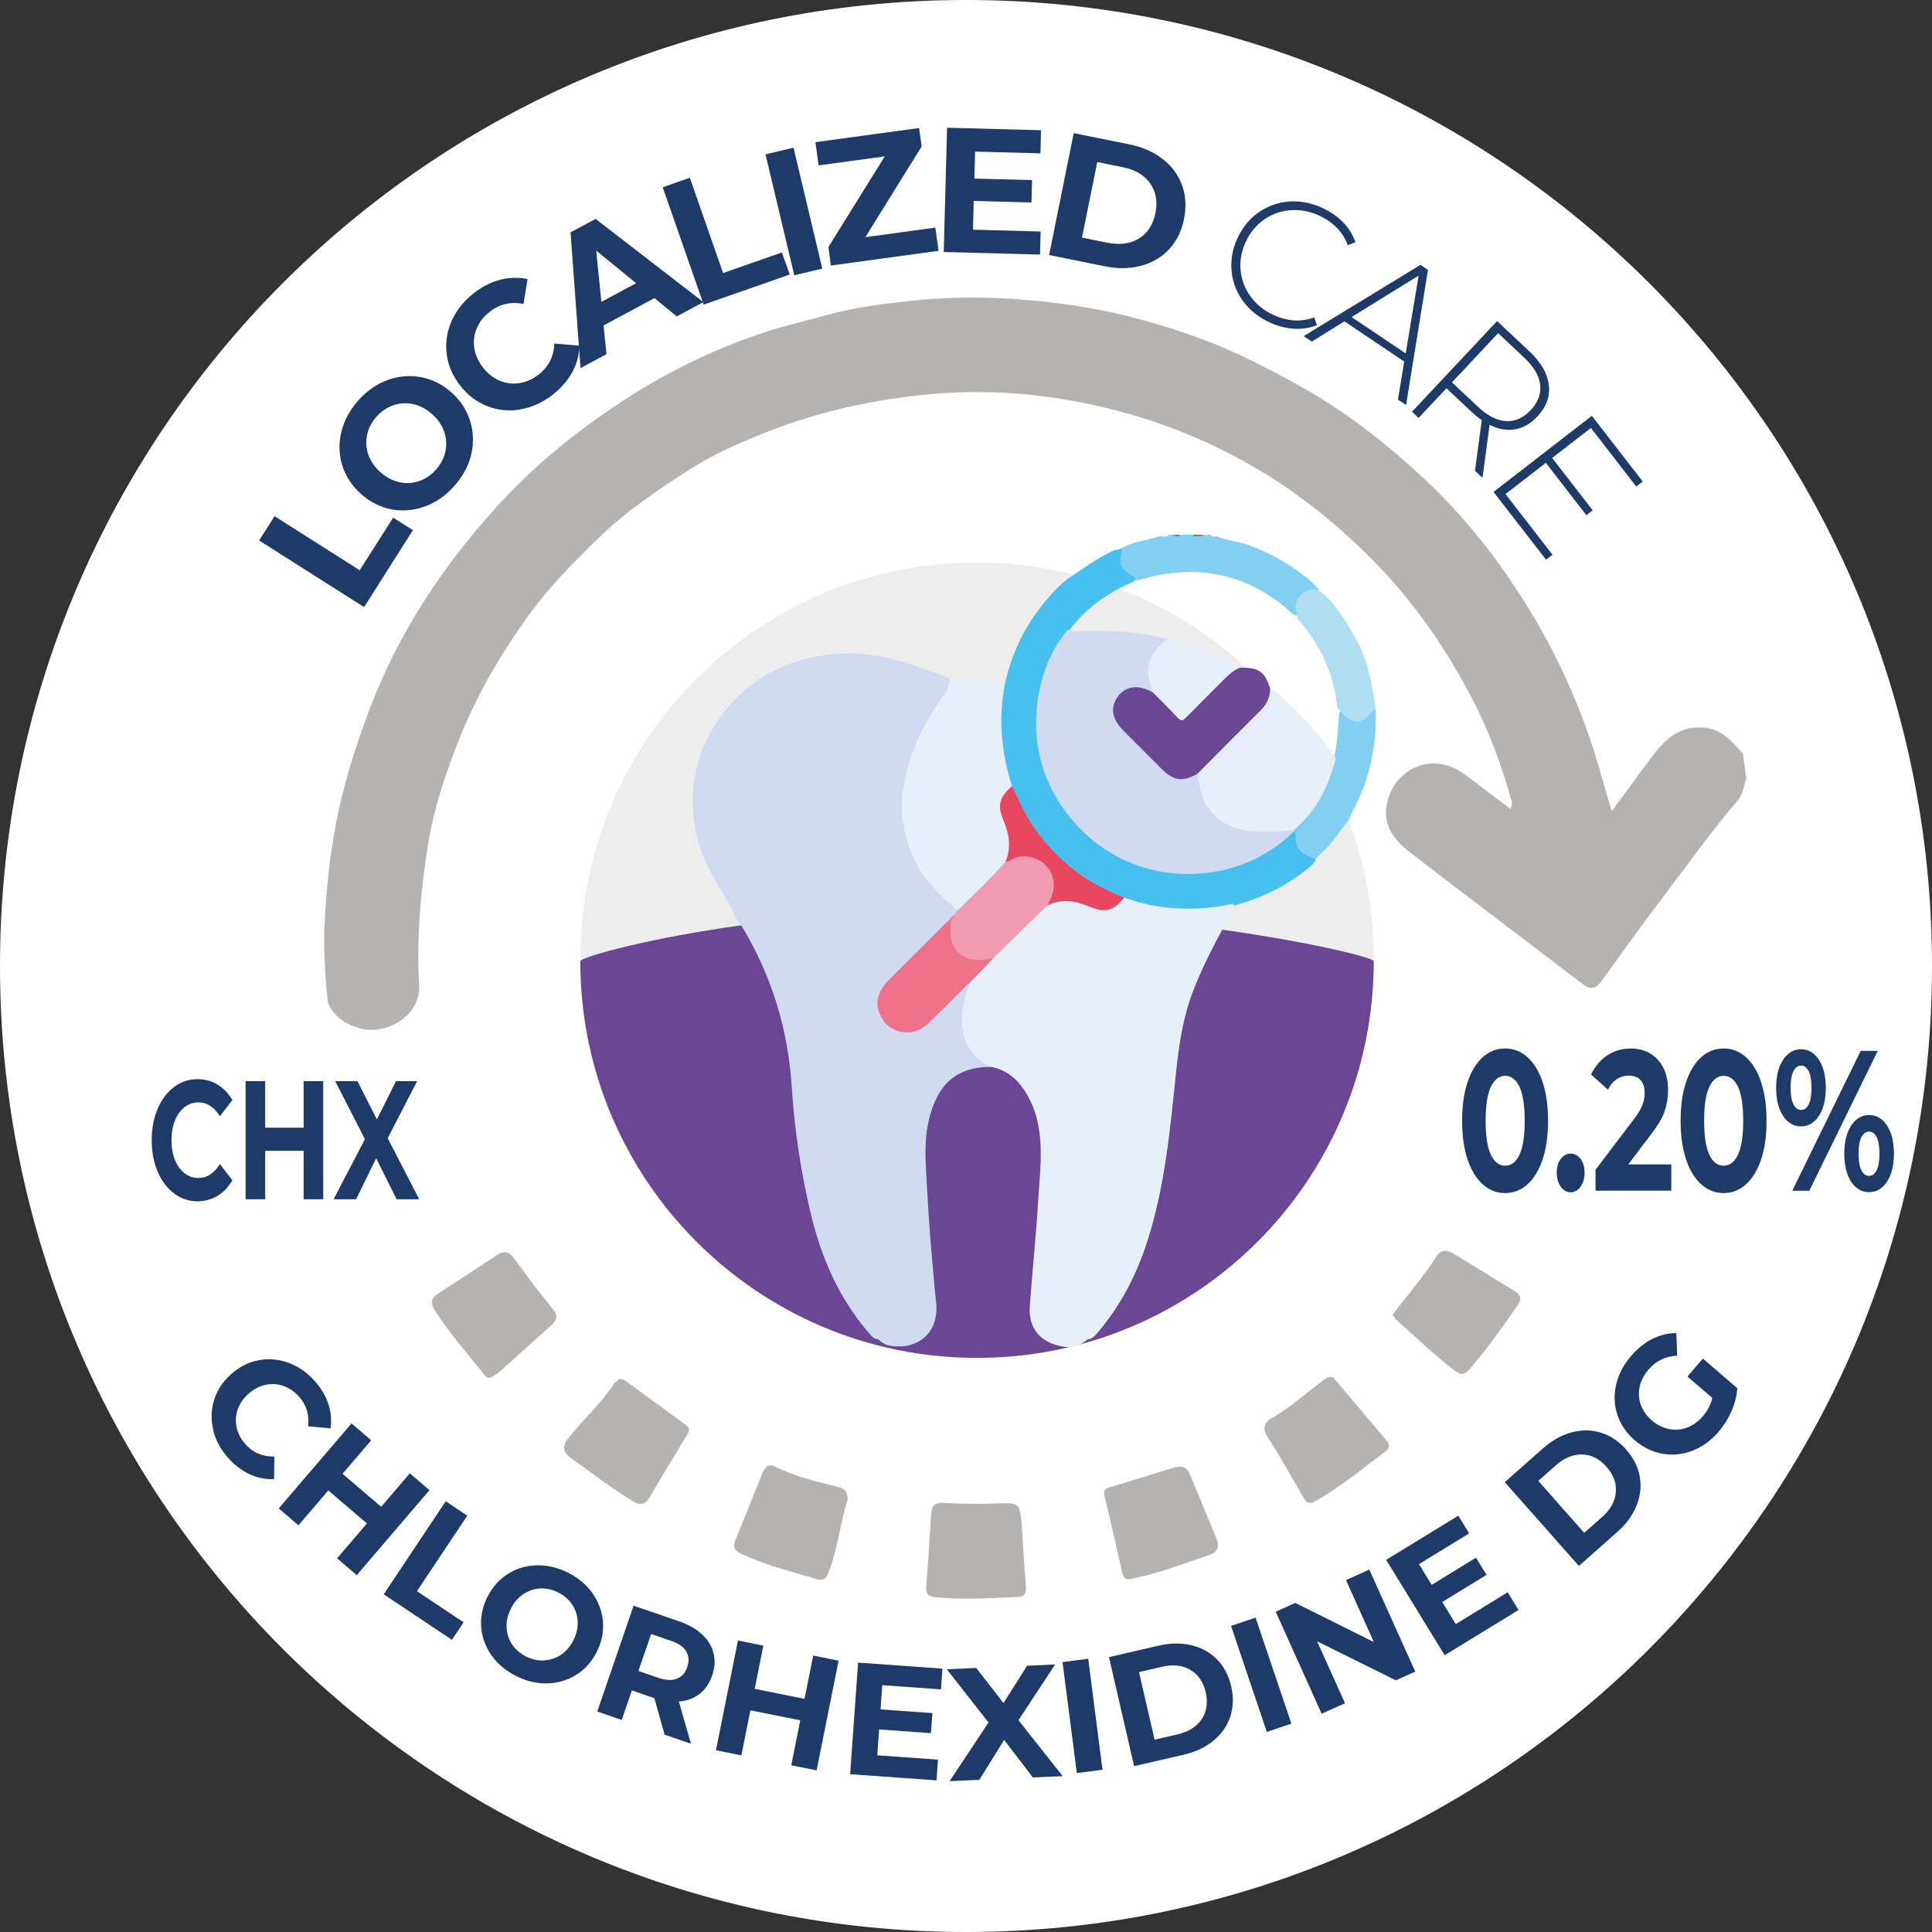 <?xml version="1.0" encoding="UTF-8"?>
<svg id="Capa_1" data-name="Capa 1" xmlns="http://www.w3.org/2000/svg" viewBox="0 0 34.016 34.016">
  <rect x="0" y="0" width="34.016" height="34.016" fill="#333333" stroke="none"/>
  <defs>
    <style>
      .cls-1 {
        fill: #d0dbf1;
      }

      .cls-2 {
        fill: #1d3a69;
      }

      .cls-3 {
        fill: #a18dc2;
      }

      .cls-4 {
        fill: #afdef3;
      }

      .cls-5 {
        fill: #e33338;
      }

      .cls-6 {
        fill: #d9a5cc;
      }

      .cls-7 {
        fill: #646887;
      }

      .cls-8 {
        fill: #e9465f;
      }

      .cls-9 {
        fill: #09a349;
      }

      .cls-10 {
        fill: #a0559c;
      }

      .cls-11 {
        fill: #fff;
      }

      .cls-12 {
        fill: #eeeded;
      }

      .cls-13 {
        fill: #6b8777;
      }

      .cls-14 {
        fill: #34bbdb;
      }

      .cls-15 {
        fill: #47c0f0;
      }

      .cls-16 {
        fill: #6a4695;
      }

      .cls-17 {
        fill: #b5b2b2;
      }

      .cls-18 {
        fill: #f0869f;
      }

      .cls-19 {
        fill: #ee718a;
      }

      .cls-20 {
        fill: #82cff1;
      }

      .cls-21 {
        fill: #f29cb3;
      }

      .cls-22 {
        fill: #cbe4d5;
      }

      .cls-23 {
        fill: #859da2;
      }

      .cls-24 {
        fill: #e7effa;
      }
    </style>
  </defs>
  <path class="cls-11" d="M0,17.008C0,7.615,7.615,0,17.008,0s17.008,7.615,17.008,17.008c0,9.393-7.615,17.008-17.008,17.008S0,26.401,0,17.008"/>
  <g>
    <path class="cls-2" d="M3.755,25.178c-.043-.179-.039-.355.014-.527.053-.173.152-.324.297-.454.145-.13.306-.213.483-.247.177-.034.352-.02.526.042.173.062.328.169.463.32.114.127.195.262.242.405.048.143.061.286.04.432l-.396-.037c.025-.202-.028-.376-.16-.523-.081-.091-.174-.154-.278-.189-.104-.035-.209-.041-.316-.017-.107.024-.206.077-.297.159-.091.081-.154.174-.189.278-.035.104-.041.209-.017.316.024.107.077.206.158.296.132.147.3.217.505.212l-.005.398c-.148.007-.291-.021-.428-.085s-.263-.158-.377-.285c-.134-.149-.223-.314-.267-.493"/>
    <polygon class="cls-2" points="7.562 26.236 6.281 27.733 5.935 27.437 6.46 26.823 5.78 26.241 5.255 26.855 4.908 26.558 6.189 25.062 6.536 25.358 6.031 25.948 6.711 26.53 7.216 25.94 7.562 26.236"/>
    <polygon class="cls-2" points="7.848 26.432 8.228 26.685 7.341 28.015 8.163 28.563 7.957 28.872 6.756 28.071 7.848 26.432"/>
    <path class="cls-2" d="M8.653,29.144c-.107-.153-.167-.319-.181-.499-.013-.18.023-.356.11-.529.087-.173.207-.307.359-.404.153-.096.322-.147.508-.152.186-.005.371.039.553.13s.327.214.433.366c.106.152.166.318.181.499.014.18-.022.357-.109.529-.087.173-.207.307-.36.403-.153.096-.323.147-.508.152-.186.005-.37-.038-.552-.13-.183-.092-.328-.214-.435-.367M9.58,29.234c.108-.006.207-.039.298-.1.091-.062.164-.147.218-.256.055-.109.08-.218.075-.328-.005-.109-.037-.209-.097-.299-.06-.09-.142-.161-.246-.213-.104-.052-.21-.076-.318-.07-.108.006-.207.039-.298.101-.091.061-.164.147-.218.256-.055.109-.08.218-.075.328.005.11.037.209.097.299.06.09.142.161.246.213.104.052.21.076.318.07"/>
    <path class="cls-2" d="M11.702,30.541l-.181-.642-.021-.007-.375-.129-.178.519-.431-.148.639-1.863.806.277c.165.057.299.133.402.23.103.097.17.207.2.331.031.124.023.255-.025.393-.048.138-.122.246-.223.324-.101.077-.222.122-.362.133l.212.742-.463-.159v-0ZM12.083,29.075c-.048-.079-.137-.141-.267-.185l-.352-.12-.223.65.351.121c.13.044.238.05.325.016.087-.034.148-.102.183-.205.036-.105.03-.197-.019-.276"/>
    <polygon class="cls-2" points="14.765 29.239 14.378 31.17 13.931 31.081 14.09 30.289 13.212 30.113 13.053 30.906 12.606 30.816 12.993 28.884 13.44 28.974 13.288 29.735 14.165 29.911 14.318 29.149 14.765 29.239"/>
    <polygon class="cls-2" points="16.515 30.981 16.489 31.346 14.968 31.238 15.108 29.273 16.593 29.379 16.567 29.744 15.534 29.67 15.503 30.097 16.416 30.162 16.39 30.515 15.478 30.45 15.446 30.905 16.515 30.981"/>
    <polygon class="cls-2" points="18.185 31.295 17.68 30.633 17.243 31.337 16.72 31.36 17.404 30.327 16.67 29.39 17.188 29.367 17.668 29.986 18.084 29.328 18.577 29.306 17.932 30.287 18.711 31.272 18.185 31.295"/>
    <rect class="cls-2" x="18.832" y="29.227" width=".456" height="1.97" transform="translate(-3.706 2.684) rotate(-7.344)"/>
    <path class="cls-2" d="M19.526,29.176l.872-.201c.208-.048.402-.051.58-.008.178.043.328.126.45.25.122.124.205.282.249.474.044.192.039.37-.017.535-.055.165-.154.305-.295.422-.142.116-.317.199-.525.247l-.872.201-.443-1.92v0ZM20.735,30.535c.192-.044.333-.133.422-.266.09-.133.113-.291.071-.474-.042-.183-.133-.314-.272-.395-.139-.081-.304-.099-.496-.054l-.406.094.275,1.19.406-.094v-0Z"/>
    <rect class="cls-2" x="21.978" y="28.502" width=".456" height="1.97" transform="translate(-8.265 8.651) rotate(-18.653)"/>
    <polygon class="cls-2" points="24.109 27.635 24.918 29.431 24.576 29.585 23.19 28.898 23.681 29.988 23.27 30.173 22.461 28.377 22.805 28.222 24.189 28.911 23.698 27.82 24.109 27.635"/>
    <polygon class="cls-2" points="26.545 28.035 26.736 28.347 25.436 29.143 24.406 27.464 25.676 26.686 25.867 26.998 24.984 27.539 25.207 27.904 25.987 27.426 26.173 27.728 25.393 28.206 25.631 28.595 26.545 28.035"/>
    <path class="cls-2" d="M26.494,26.096l.67-.593c.16-.142.329-.236.506-.284.177-.048.349-.046.515.005.166.051.315.15.445.297.13.147.211.307.241.478.03.171.011.342-.058.512s-.183.326-.344.467l-.67.593-1.305-1.475ZM28.205,26.713c.148-.13.229-.276.244-.436.015-.16-.039-.31-.164-.451-.124-.141-.267-.213-.427-.218-.16-.004-.315.059-.462.189l-.312.276.809.915.312-.276Z"/>
    <path class="cls-2" d="M29.71,24.236l.272-.316.606.522c-.009.134-.043.268-.102.403-.059.135-.135.256-.228.364-.133.155-.286.266-.459.333-.172.067-.348.085-.526.054-.178-.031-.341-.11-.489-.237-.148-.127-.25-.277-.307-.448-.057-.171-.064-.348-.023-.53.042-.182.13-.351.265-.508.113-.131.237-.231.373-.299.136-.069.277-.103.423-.103l.014.398c-.204.01-.371.09-.501.241-.082.095-.135.197-.159.305-.024.108-.017.214.02.318.037.104.102.196.196.277.092.08.193.13.301.151.108.021.214.013.317-.026.104-.038.196-.105.277-.198.086-.1.141-.208.167-.324l-.437-.377Z"/>
    <path class="cls-12" d="M10.218,16.889c0-3.858,3.127-6.985,6.985-6.985,3.858,0,6.985,3.127,6.985,6.985,0,3.858-3.127,6.985-6.985,6.985-3.858,0-6.985-3.127-6.985-6.985"/>
    <path class="cls-16" d="M10.218,16.923c0-.103,2.979-.925,6.848-.89,3.869.034,7.121.787,7.121.89,0,3.858-3.127,6.985-6.985,6.985-3.858,0-6.985-3.127-6.985-6.985"/>
    <path class="cls-20" d="M21.487,9.47c.177.052.36.076.534.141.292.109.562.254.817.433.149.105.286.218.4.36-.027.026-.06.016-.092.017-.195.009-.294.115-.291.31.001.036.015.075-.021.103-.053.002-.085-.035-.12-.066-.72-.639-1.548-.832-2.48-.606-.081.02-.159.059-.246.053-.033-.016-.064-.038-.096-.057-.212-.126-.256-.301-.131-.515.195-.11.42-.124.627-.194.06-.021.137.028.193-.035h.056c.01.011.022.015.037.015h.027c.014,0,.027,0,.041-0.0.014.001.027-.004.036-.014h.226c.017.018.04.014.061.015h.132c.021-.001.044.004.061-.015h.056c.01.011.021.022.031.033.044.024.096-.005.14.021"/>
    <path class="cls-22" d="M21.26,9.415c-.01.025-.032.027-.055.028-.01-.006-.014-.012-.011-.018.003-.006.006-.01.009-.01h.056Z"/>
    <path class="cls-3" d="M21.204,9.415c.001.009.001.018.001.028-.02-.001-.04-.002-.061-.003-.007-.006-.009-.012-.006-.017.003-.005.006-.007.009-.007h.056Z"/>
    <path class="cls-7" d="M21.147,9.415c-.001.008-.001.016-.003.025-.016-.001-.033-.003-.049-.004-.012-.002-.017-.006-.014-.011.003-.006.006-.009.009-.009h.056Z"/>
    <path class="cls-9" d="M21.063,9.439c-.024.004-.048.008-.057-.024h.056c.007.005.01.01.007.016-.002.005-.005.008-.007.008"/>
    <path class="cls-7" d="M20.752,9.439c-.016 0-.032.001-.048.001-.02-.003-.022-.011-.009-.025h.056c.007.005.009.011.006.016-.002.005-.005.008-.007.008"/>
    <path class="cls-5" d="M21.063,9.439c-0-.008-0-.016-0-.024h.028c.001.007.003.014.005.02-.011.001-.022.002-.033.003"/>
    <path class="cls-10" d="M20.752,9.439c0-.008 0-.016 0-.024h.028c-.01.008-.019.016-.029.024"/>
    <path class="cls-14" d="M20.696,9.415c.004.008.007.016.009.025-.013.001-.026.001-.038.002-.005-.006-.007-.012-.005-.018.002-.006.004-.009.006-.009h.028Z"/>
    <path class="cls-23" d="M20.667,9.415c0,.009-.001.018-.001.027-.009-.009-.018-.018-.027-.027h.028Z"/>
    <path class="cls-13" d="M16.856,23.872c.009-.023.019-.023.028,0h-.028Z"/>
    <path class="cls-1" d="M17.448,18.784c-.6-.001-.949.299-1.097.949-.058.253-.063.511-.051.77.03.633.072,1.264.131,1.895.016.173.029.346.05.518.053.433-.179.748-.584.788-.156.005-.312.007-.43-.122-.079-.004-.123-.058-.17-.113-.518-.601-.829-1.306-1.014-2.068-.182-.75-.294-1.513-.345-2.282-.065-1-.349-1.926-.862-2.785-.039-.065-.088-.121-.131-.183-.061-.196-.179-.362-.285-.533-.202-.328-.36-.672-.424-1.053-.129-.776.055-1.475.555-2.082.478-.581,1.103-.884,1.849-.964.523-.056,1.019.043,1.505.218.19.068.384.124.568.207.067.128-.009.227-.075.321-.207.293-.387.599-.519.933-.12.304-.203.618-.212.944-.012.444.116.854.367,1.221.122.178.254.349.432.48.06.043.118.093.158.159.013.049-.016.081-.043.115-.033.034-.068.067-.1.102-.338.339-.677.677-1.015,1.016-.126.126-.229.267-.216.455.013.193.107.341.293.411.185.07.362.048.512-.089.183-.169.353-.35.53-.525.06-.059.116-.123.181-.177.031-.026.061-.083.115-.029.012.052-.023.089-.04.132-.16.4-.162.787.096,1.153.058.082.117.159.228.172.023.003.043.019.042.048"/>
    <path class="cls-15" d="M17.699,12.013c.115-.486.314-.932.624-1.326.137-.173.283-.338.452-.48.264-.175.518-.365.806-.503.06-.029.127-.021.181-.059-.007.036-.015.072-.022.108-.038.193.002.277.176.375.031.018.072.027.071.075-.017.038-.054.05-.088.064-.435.187-.798.466-1.084.844-.382.509-.567,1.088-.533,1.717.049.916.477,1.629,1.249,2.127.367.236.772.356,1.209.385.737.048,1.379-.17,1.933-.655.032-.028.062-.058.109-.059.052.011.062.054.063.095.004.183.094.294.268.343.023.006.04.023.049.046.007.06-.034.094-.073.128-.409.35-.877.584-1.399.713-.639.149-1.268.118-1.887-.102-.649-.244-1.186-.637-1.592-1.203-.182-.253-.312-.534-.432-.82-.184-.536-.24-1.084-.148-1.645.01-.06.021-.12.066-.166"/>
    <path class="cls-24" d="M19.797,15.804c.628.227,1.267.246,1.916.108.043.117-.068.181-.095.274-.222.41-.441.82-.609,1.256-.18.466-.252.953-.303,1.445-.11,1.052-.203,2.108-.556,3.117-.191.546-.467,1.047-.848,1.486-.041.048-.086.087-.152.091-.133.116-.286.161-.46.123-.379-.072-.586-.323-.559-.704.045-.622.11-1.243.148-1.866.028-.462.091-.927-.012-1.389-.044-.199-.122-.383-.235-.554-.141-.213-.329-.358-.583-.408-.265-.079-.492-.412-.509-.723-.016-.284.038-.548.171-.798-.015-.062.035-.091.069-.126.093-.097.19-.19.283-.286.224-.22.445-.443.666-.666.099-.1.203-.194.318-.276.221-.129.444-.087.667-.01.058.02.113.047.171.065.13.041.251.025.359-.063.047-.039.09-.083.153-.096"/>
    <path class="cls-20" d="M23.746,14.439c-.162.191-.287.411-.477.579-.038.034-.075.069-.112.104-.145-.057-.298-.104-.34-.286-.015-.066.024-.14-.033-.198-.009-.012-.01-.026-.005-.04.177-.195.349-.393.472-.629.11-.21.189-.43.242-.66.064-.252.058-.511.088-.766.034-.052.062-.014.091.007.198.15.29.145.458-.025.025-.026.047-.064.092-.03.018.556-.079,1.09-.31,1.596-.053.117-.115.23-.166.348"/>
    <path class="cls-4" d="M24.222,12.494c-.016.007-.038.01-.048.023-.191.249-.373.25-.571.004-.054-.02-.058-.069-.064-.115-.063-.542-.279-1.017-.628-1.435-.034-.041-.087-.077-.071-.144-.115-.275.145-.522.398-.424.302.247.489.577.67.915.198.37.255.772.314,1.176"/>
    <path class="cls-6" d="M21.487,9.47c-.047-.005-.099.021-.14-.021.048-.002.099-.022.14.021"/>
    <path class="cls-24" d="M17.699,12.013c-.125.62-.073,1.228.119,1.827-.004.039-.025.07-.051.098-.141.151-.136.323-.064.499.07.173.111.348.091.536-.007.066-.029.128-.053.189-.021.06-.065.102-.108.146-.212.213-.424.425-.637.637-.039.038-.071.091-.138.084-.326-.272-.624-.567-.792-.967-.142-.339-.218-.684-.178-1.063.071-.667.355-1.234.735-1.767.059-.083.092-.172.091-.274.255.055.509.117.774.061.068-.014.141-.004.211-.005"/>
    <path class="cls-21" d="M16.858,16.028c.292-.276.58-.557.848-.855.212-.184.559-.161.746.049.195.22.179.59-.015.72-.316.31-.633.619-.949.929-.212.108-.422.102-.603-.053-.176-.151-.256-.345-.171-.58.026-.045.059-.086.087-.131.019-.026.039-.052.058-.079"/>
    <path class="cls-19" d="M16.745,16.221c-.062.347.073.604.356.669.13.03.259-.001.387-.019-.126.131-.252.262-.378.393-.257.253-.512.508-.772.759-.254.245-.648.193-.817-.107-.103-.183-.094-.371.028-.542.062-.087.142-.162.218-.238.315-.315.631-.628.947-.942.027-.008.039 0.0.031.029"/>
    <path class="cls-18" d="M16.745,16.221c-.01-.01-.02-.02-.031-.029.019-.038.048-.065.085-.085-.004.045-.02.084-.055.114"/>
    <path class="cls-1" d="M18.802,11.08c.05.053.115.03.173.029.532-.012,1.061.006,1.58.143.009.059-.04.082-.073.11-.21.177-.267.396-.198.657.014.053.041.106.023.164-.054.039-.098-.003-.144-.02-.176-.062-.359-.011-.452.127-.112.169-.103.342.038.488.254.263.515.519.775.777.128.127.277.143.442.09.046-.015.091-.059.142-.011.029.05.037.106.047.161.084.489.438.796.937.804.197.003.394.015.59-.013.038-.005.075-.006.104.026-.001.009-.001.018-.002.026-.371.357-.808.595-1.312.695-1.018.202-2.06-.151-2.723-1.059-.365-.499-.533-1.065-.504-1.678.027-.558.196-1.075.557-1.516"/>
    <path class="cls-8" d="M18.437,15.942c.08-.141.143-.285.109-.454-.063-.316-.414-.497-.711-.367-.042.019-.078.053-.129.051.095-.242.067-.477-.032-.711-.119-.284-.089-.407.144-.622.122.264.241.529.412.767.401.559.921.96,1.567,1.197-.207.242-.339.276-.627.155-.243-.102-.485-.138-.733-.017"/>
    <path class="cls-24" d="M22.786,14.611c-.218.039-.439.03-.659.027-.308-.004-.578-.103-.792-.334-.18-.194-.217-.439-.246-.687-.006-.073.052-.106.093-.148.28-.283.558-.568.845-.843.15-.144.283-.295.336-.501.097.03.165.105.234.17.321.305.636.617.872.998.012.019.033.031.05.047-.116.498-.341.932-.733,1.271"/>
    <path class="cls-16" d="M22.363,12.126c0.0.154-.062.277-.172.386-.37.366-.735.737-1.102,1.106-.256.153-.421.134-.63-.074-.223-.222-.445-.445-.668-.668-.219-.219-.253-.424-.101-.623.136-.179.353-.202.608-.063.146.058.226.192.334.293.197.187.158.193.355-.004.203-.202.404-.406.608-.607.063-.062.128-.127.229-.115.335-.011.446.065.539.368"/>
    <path class="cls-24" d="M21.824,11.758c-.099.045-.181.111-.258.189-.226.231-.457.456-.683.686-.051.052-.085.073-.145.008-.143-.154-.293-.301-.441-.451-.048-.155-.1-.307-.074-.476.033-.212.179-.339.33-.464.445.114.876.263,1.27.507"/>
    <path class="cls-17" d="M30.686,13.268c-.186-.205-.358-.421-.667-.455-.403-.044-.669.166-.893.457-.244.318-.477.645-.749,1.014-.137-.46-.242-.859-.374-1.248-.327-.967-.776-1.872-1.345-2.724-.468-.702-1-1.344-1.614-1.912-.654-.605-1.35-1.155-2.141-1.594-.562-.312-1.126-.606-1.725-.829-.752-.28-1.523-.491-2.322-.606-.928-.134-1.857-.175-2.787-.077-.504.053-1.009.114-1.503.251-.41.113-.824.205-1.228.346-.787.274-1.534.633-2.233,1.078-.852.543-1.643,1.168-2.328,1.919-.972,1.064-1.761,2.248-2.269,3.598-.466,1.238-.72,2.231-.798,3.852-.014.541.039,1.123.066,1.318.099.231.28.365.538.444.49.149,1.095-.23,1.066-.739-.049-.85.026-1.688.162-2.524.1-.616.3-1.203.527-1.782.322-.822.767-1.579,1.287-2.285.349-.474.768-.895,1.192-1.306.486-.471,1.048-.846,1.611-1.208.415-.266.877-.467,1.343-.65.933-.367,1.895-.577,2.888-.666,1.177-.106,2.326.022,3.467.342.646.181,1.262.431,1.845.734.952.495,1.797,1.152,2.55,1.931.673.696,1.212,1.486,1.656,2.333.307.585.539,1.213.715,1.856.005.02-.011.046-.027.108-.273-.206-.53-.402-.789-.597-.587-.441-1.231-.111-1.376.451-.107.414.103.685.391.907,1.009.78,2.029,1.545,3.041,2.32.151.115.241.08.341-.06.375-.52.748-1.041,1.137-1.551.414-.542.807-1.101,1.253-1.618.095-.11.107-.256.153-.387-.02-.147-.04-.293-.06-.44"/>
    <path class="cls-17" d="M17.988,26.82c-.042-.37-.042-.362-.469-.348-.302.01-.606.006-.908-.01-.151-.008-.208.044-.216.189-.025.425-.053.849-.088,1.273-.01.124.026.181.152.195.49.054.979.018,1.469-.003.114-.005.145-.073.135-.185-.03-.358-.05-.716-.076-1.111"/>
    <path class="cls-17" d="M10.911,24.277c-.032.027-.078.051-.103.089-.229.349-.542.627-.799.952-.115.145-.105.25.053.362.353.252.698.515,1.068.743.144.089.225.079.311-.068.213-.367.435-.728.655-1.09.037-.061.06-.118-.012-.171-.363-.266-.725-.532-1.088-.796-.018-.013-.046-.012-.083-.02"/>
    <path class="cls-17" d="M8.644,24.252c.043-.027.097-.05.139-.088.311-.277.618-.559.929-.836.104-.093.111-.171.016-.287-.234-.286-.456-.581-.672-.88-.093-.128-.183-.145-.31-.061-.341.226-.685.448-1.028.672-.114.074-.15.158-.069.288.253.406.574.758.867,1.132.029.038.06.082.128.061"/>
    <path class="cls-17" d="M24.522,23.148c.024.035.037.068.061.089.342.303.67.622,1.035.9.113.086.173.066.258-.033.307-.354.575-.735.842-1.118.08-.114.066-.186-.053-.257-.358-.215-.71-.438-1.068-.653-.105-.064-.221-.09-.302.039-.209.333-.465.628-.704.937-.024.031-.046.064-.069.097"/>
    <path class="cls-17" d="M19.962,27.788c.459-.091.887-.261,1.322-.407.147-.049.195-.142.137-.284-.158-.386-.318-.77-.478-1.155-.059-.141-.174-.132-.29-.097-.361.109-.72.224-1.081.33-.09.026-.153.046-.125.162.109.454.213.909.315,1.364.03.132.115.114.2.087"/>
    <path class="cls-17" d="M23.393,24.247c-.018.009-.05.02-.075.039-.307.229-.59.488-.925.681-.114.066-.183.163-.082.321.228.357.436.727.648,1.095.048.083.109.097.182.057.453-.248.844-.583,1.257-.888.071-.053.071-.124.013-.192-.3-.355-.599-.71-.9-1.065-.026-.03-.056-.061-.117-.049"/>
    <path class="cls-17" d="M14.925,26.4c-.008-.141-.053-.191-.149-.215-.38-.097-.764-.18-1.118-.36-.131-.067-.197.018-.241.128-.155.386-.31.773-.467,1.158-.048.118-.037.182.098.245.41.193.846.305,1.277.43.091.027.192.07.248-.065.181-.44.219-.917.353-1.321"/>
    <polygon class="cls-2" points="4.562 9.516 4.834 9.088 6.333 10.04 6.922 9.114 7.27 9.335 6.41 10.689 4.562 9.516"/>
    <path class="cls-2" d="M7.48,8.917c-.194.071-.39.088-.587.051-.197-.037-.376-.128-.536-.27-.16-.143-.271-.31-.33-.501-.06-.191-.066-.388-.018-.589.048-.201.148-.387.299-.557.151-.17.323-.29.517-.36.194-.07.39-.087.587-.05.198.037.377.126.537.269.16.143.27.31.329.503.059.192.065.389.018.589-.047.201-.147.386-.298.555-.151.17-.324.29-.519.361M7.842,7.948c.025-.117.018-.234-.022-.349-.04-.115-.111-.218-.212-.308-.101-.09-.211-.148-.33-.175-.119-.026-.235-.02-.349.018-.114.039-.214.106-.299.202-.086.096-.141.203-.166.321-.025.117-.018.234.022.349.04.115.11.218.212.308.101.09.211.148.33.175.119.026.235.02.349-.018.114-.038.214-.106.299-.202.086-.096.141-.204.166-.321"/>
    <path class="cls-2" d="M9.165,7.209c-.202.034-.396.016-.583-.057-.187-.072-.347-.194-.481-.365-.133-.171-.212-.356-.237-.555-.024-.199.005-.392.087-.58.083-.187.213-.35.39-.489.149-.117.305-.196.467-.238.162-.041.322-.045.481-.011l-.072.437c-.222-.044-.419.002-.592.136-.107.083-.184.181-.231.294-.047.112-.062.228-.043.349.019.12.07.234.153.341.083.107.181.184.293.231.112.048.229.062.349.043.12-.019.234-.07.341-.153.172-.135.264-.316.274-.543l.441.037c-.004.164-.046.32-.127.468-.081.147-.196.28-.345.396-.176.137-.365.223-.567.257"/>
    <path class="cls-2" d="M11.522,5.249l-.895.481.051.505-.457.246-.176-2.39.441-.237,1.898,1.465-.468.252-.393-.322ZM11.199,4.986l-.702-.574.091.903.612-.329Z"/>
    <polygon class="cls-2" points="11.668 3.297 12.146 3.13 12.731 4.807 13.767 4.445 13.904 4.834 12.389 5.363 11.668 3.297"/>
    <rect class="cls-2" x="13.724" y="2.629" width=".507" height="2.189" transform="translate(-.482 3.338) rotate(-13.39)"/>
    <polygon class="cls-2" points="16.469 4.007 16.525 4.416 14.629 4.675 14.585 4.35 15.578 2.753 14.413 2.912 14.357 2.503 16.182 2.254 16.227 2.579 15.236 4.176 16.469 4.007"/>
    <polygon class="cls-2" points="18.322 4.076 18.311 4.482 16.616 4.437 16.675 2.249 18.329 2.293 18.318 2.7 17.168 2.669 17.155 3.144 18.171 3.171 18.16 3.565 17.144 3.538 17.131 4.044 18.322 4.076"/>
    <path class="cls-2" d="M18.905,2.344l.975.197c.233.047.43.133.591.259.161.125.274.278.341.46.066.181.078.379.035.594-.043.214-.131.392-.263.534-.132.142-.296.239-.493.291-.197.053-.412.056-.645.008l-.975-.197.434-2.146ZM19.503,4.274c.214.043.398.018.55-.075.152-.094.248-.243.29-.447.041-.204.01-.379-.093-.524-.103-.145-.262-.24-.477-.283l-.454-.092-.269,1.33.453.092Z"/>
    <path class="cls-2" d="M21.885,5.301c-.116-.159-.183-.336-.201-.531-.019-.195.016-.388.105-.579.089-.191.214-.342.374-.454.161-.111.34-.174.536-.189.196-.014.392.024.586.114.144.067.265.151.365.254.099.103.171.219.214.349l-.134.052c-.086-.231-.253-.404-.5-.519-.166-.077-.335-.11-.506-.097-.171.012-.327.067-.466.164-.139.097-.247.228-.324.392-.076.164-.107.331-.091.501.016.169.074.324.175.462.101.139.235.247.401.324.246.114.486.129.72.045l.047.136c-.127.051-.263.072-.407.063-.144-.01-.287-.047-.429-.113-.195-.09-.35-.216-.465-.375"/>
    <path class="cls-2" d="M24.724,6.366l-1.053-.708-.575.356-.143-.096,2.057-1.255.132.089-.386,2.379-.143-.096.11-.668ZM24.75,6.222l.227-1.369-1.18.729.952.64Z"/>
    <path class="cls-2" d="M25.969,8.289l.12-.891c-.063-.045-.119-.09-.166-.134l-.456-.428-.49.522-.116-.109,1.498-1.596.572.537c.201.188.313.384.338.586.025.202-.042.387-.2.556-.118.126-.25.202-.395.227-.145.025-.294-.001-.447-.079l-.125.933-.132-.124ZM26.02,7.161c.17.16.335.244.496.253.16.009.305-.056.435-.194.13-.138.185-.287.166-.447-.019-.16-.114-.319-.284-.479l-.456-.428-.813.866.456.428Z"/>
    <polygon class="cls-2" points="27.334 9.767 27.221 9.855 26.296 8.661 28.027 7.321 28.923 8.478 28.809 8.566 28.011 7.535 27.328 8.063 28.042 8.985 27.931 9.071 27.217 8.149 26.507 8.699 27.334 9.767"/>
    <path class="cls-2" d="M26.109,20.855c-.114-.101-.204-.247-.269-.438-.065-.191-.097-.419-.097-.684,0-.265.032-.493.097-.684.065-.191.154-.337.269-.438.114-.101.244-.151.391-.151.146,0,.276.05.391.151.114.101.204.247.268.438.065.191.097.419.097.684,0,.265-.032.493-.097.684-.065.191-.154.337-.268.438-.114.101-.244.151-.391.151-.146,0-.276-.05-.391-.151M26.753,20.331c.061-.129.092-.328.092-.598,0-.27-.031-.469-.092-.598-.061-.129-.146-.193-.253-.193-.106,0-.189.064-.251.193-.061.129-.092.328-.092.598,0,.27.031.469.092.598.061.129.145.193.251.193.108,0,.192-.064.253-.193"/>
    <path class="cls-2" d="M27.48,20.894c-.047-.066-.071-.148-.071-.246,0-.101.023-.182.071-.244.047-.062.105-.093.174-.093.069,0,.127.031.174.093.047.062.071.144.071.244,0,.098-.024.181-.071.246-.047.066-.105.098-.174.098-.069,0-.127-.033-.174-.098"/>
    <path class="cls-2" d="M29.426,20.5v.464h-1.334v-.369l.681-.897c.072-.096.121-.179.146-.248.025-.069.038-.138.038-.206,0-.098-.024-.174-.072-.227-.048-.053-.118-.079-.21-.079-.077,0-.147.021-.209.062-.062.041-.114.103-.156.185l-.297-.267c.069-.143.164-.255.285-.336.121-.081.26-.121.416-.121.131,0,.246.03.344.09.098.06.175.144.229.253.055.109.082.238.082.385,0,.134-.02.259-.06.376-.04.117-.119.251-.235.401l-.406.535h.759Z"/>
    <path class="cls-2" d="M29.956,20.855c-.114-.101-.204-.247-.269-.438-.065-.191-.097-.419-.097-.684,0-.265.032-.493.097-.684.065-.191.154-.337.269-.438.114-.101.244-.151.391-.151.146,0,.276.05.391.151.114.101.204.247.268.438.065.191.097.419.097.684,0,.265-.032.493-.097.684-.065.191-.154.337-.268.438-.114.101-.244.151-.391.151-.146,0-.276-.05-.391-.151M30.6,20.331c.061-.129.092-.328.092-.598,0-.27-.031-.469-.092-.598-.061-.129-.146-.193-.253-.193-.106,0-.189.064-.251.193-.061.129-.092.328-.092.598,0,.27.031.469.092.598.061.129.145.193.251.193.108,0,.192-.064.253-.193"/>
    <path class="cls-2" d="M31.394,19.647c-.082-.123-.122-.288-.122-.494,0-.206.041-.371.122-.494.081-.123.187-.185.316-.185.13,0,.234.062.315.185.081.123.121.288.121.494,0,.206-.04.371-.121.494s-.186.185-.315.185c-.129,0-.235-.062-.316-.185M31.845,19.444c.033-.066.049-.163.049-.292,0-.129-.016-.226-.049-.292-.033-.066-.078-.098-.135-.098-.055,0-.1.033-.134.1-.034.067-.05.164-.05.29,0,.127.017.223.05.29.034.067.078.1.134.1.057,0,.102-.033.135-.098M32.761,18.502h.3l-1.205,2.463h-.3l1.205-2.463ZM32.682,20.909c-.066-.055-.118-.134-.155-.238-.037-.103-.056-.223-.056-.359,0-.136.018-.256.056-.359.037-.103.089-.182.155-.238.066-.055.142-.083.226-.083.129,0,.235.062.316.185.081.123.122.288.122.494,0,.206-.041.371-.122.494-.081.123-.187.185-.316.185-.084,0-.159-.027-.226-.083M33.042,20.603c.033-.067.049-.164.049-.29s-.016-.223-.049-.29c-.033-.067-.078-.1-.135-.1-.056,0-.1.033-.134.098-.034.066-.05.163-.05.292,0,.129.017.226.05.292.033.066.078.098.134.098.057,0,.102-.033.135-.1"/>
    <path class="cls-2" d="M3.065,21.012c-.123-.092-.219-.22-.289-.383-.07-.164-.105-.348-.105-.554,0-.206.035-.391.105-.554.07-.163.167-.291.289-.383.123-.092.261-.138.414-.138.129,0,.246.032.35.095.104.063.192.154.263.273l-.221.285c-.101-.162-.226-.244-.375-.244-.092,0-.174.028-.247.085-.072.057-.129.135-.169.236-.041.101-.061.216-.061.345,0,.129.02.244.061.345.04.101.097.18.169.236.072.056.155.085.247.085.149,0,.274-.082.375-.246l.221.285c-.071.121-.159.213-.264.276-.105.063-.222.095-.351.095-.152,0-.289-.046-.412-.138"/>
    <polygon class="cls-2" points="5.691 19.035 5.691 21.115 5.346 21.115 5.346 20.262 4.669 20.262 4.669 21.115 4.324 21.115 4.324 19.035 4.669 19.035 4.669 19.855 5.346 19.855 5.346 19.035 5.691 19.035"/>
    <polygon class="cls-2" points="6.983 21.115 6.623 20.393 6.27 21.115 5.874 21.115 6.425 20.057 5.902 19.035 6.293 19.035 6.636 19.71 6.972 19.035 7.345 19.035 6.826 20.039 7.381 21.115 6.983 21.115"/>
  </g>
</svg>